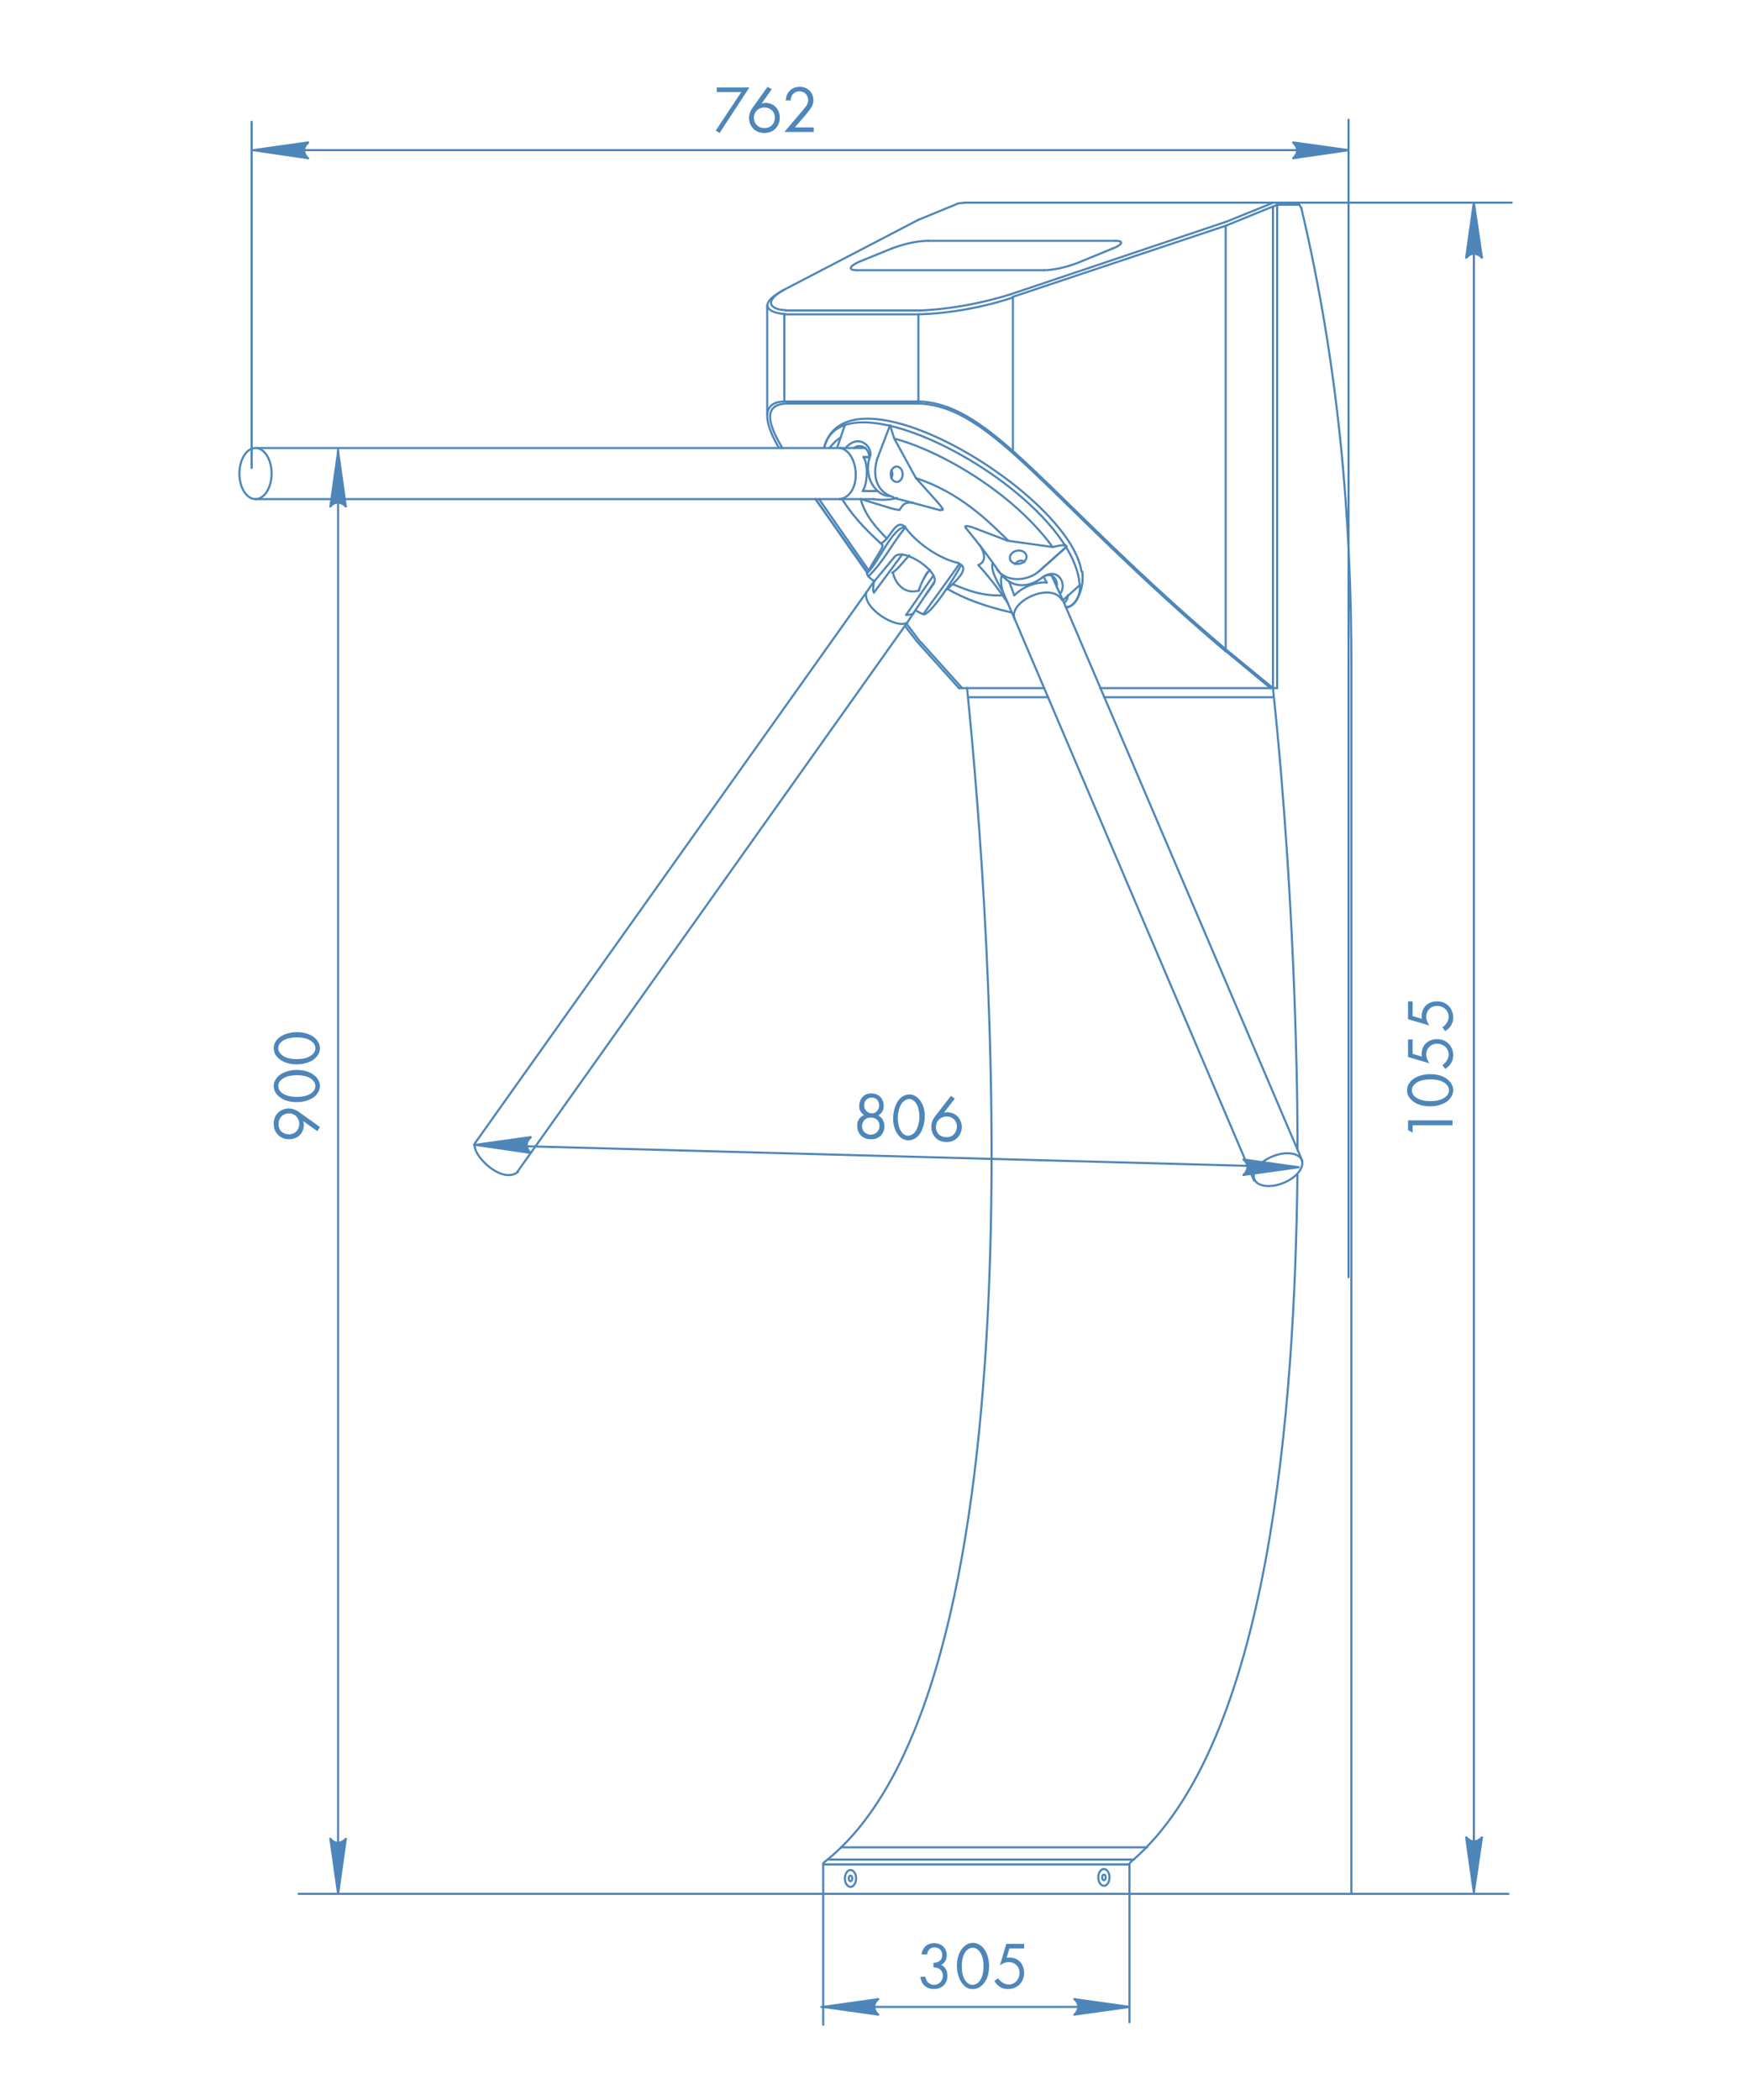 <?xml version="1.0" encoding="utf-8"?>
<!-- Generator: Adobe Illustrator 23.0.3, SVG Export Plug-In . SVG Version: 6.00 Build 0)  -->
<svg version="1.1" id="Слой_1" xmlns="http://www.w3.org/2000/svg" xmlns:xlink="http://www.w3.org/1999/xlink" x="0px" y="0px"
	 viewBox="0 0 500 600" style="enable-background:new 0 0 500 600;" xml:space="preserve">
<style type="text/css">
	.st0{fill:none;stroke:#4E86B9;stroke-width:0.6;stroke-linecap:round;stroke-linejoin:round;stroke-miterlimit:10;}
	.st1{enable-background:new    ;}
	.st2{fill:#4E86B9;}
</style>
<g>
	<line class="st0" x1="267.8" y1="143.4" x2="261.7" y2="136.6"/>
	<line class="st0" x1="261.7" y1="136.6" x2="255.5" y2="125.3"/>
	<line class="st0" x1="304.4" y1="155.8" x2="304.1" y2="155.7"/>
	<line class="st0" x1="304.6" y1="156.3" x2="304.6" y2="156"/>
	<line class="st0" x1="304.6" y1="156" x2="304.4" y2="155.8"/>
	<line class="st0" x1="304.4" y1="155.8" x2="304.6" y2="156"/>
	<line class="st0" x1="304.6" y1="156" x2="304.6" y2="156.3"/>
	<line class="st0" x1="304.6" y1="156.3" x2="304.4" y2="156.5"/>
	<line class="st0" x1="304.4" y1="156.5" x2="297" y2="163.1"/>
	<line class="st0" x1="260.9" y1="175.3" x2="259.2" y2="177.9"/>
	<line class="st0" x1="247.5" y1="169.3" x2="249.8" y2="166"/>
	<line class="st0" x1="262.4" y1="89.8" x2="262.4" y2="114.7"/>
	<line class="st0" x1="263.2" y1="183.6" x2="274.9" y2="196.6"/>
	<line class="st0" x1="274" y1="196.6" x2="262.1" y2="183.4"/>
	<line class="st0" x1="241.4" y1="121.4" x2="239.2" y2="127.9"/>
	<line class="st0" x1="286.5" y1="170.1" x2="286.3" y2="170.1"/>
	<line class="st0" x1="287.9" y1="154.5" x2="279" y2="151.1"/>
	<line class="st0" x1="303.7" y1="171.5" x2="308.6" y2="167.1"/>
	<line class="st0" x1="262.4" y1="115.3" x2="225.2" y2="115.3"/>
	<line class="st0" x1="317.9" y1="71" x2="308.9" y2="74.7"/>
	<line class="st0" x1="289.4" y1="84.8" x2="289.4" y2="128.8"/>
	<line class="st0" x1="224.4" y1="88.7" x2="263" y2="88.7"/>
	<line class="st0" x1="288.7" y1="84.1" x2="350.5" y2="63.3"/>
	<line class="st0" x1="350.5" y1="63.3" x2="363.8" y2="57.9"/>
	<line class="st0" x1="289.4" y1="84.8" x2="350.2" y2="64.5"/>
	<line class="st0" x1="363.7" y1="196.6" x2="363.7" y2="59.1"/>
	<line class="st0" x1="259.2" y1="177.9" x2="147.9" y2="334.7"/>
	<line class="st0" x1="223.8" y1="82.9" x2="262.4" y2="62.8"/>
	<line class="st0" x1="262.4" y1="62.8" x2="273.6" y2="58.2"/>
	<line class="st0" x1="224.1" y1="114.7" x2="224.1" y2="89.8"/>
	<line class="st0" x1="262.4" y1="89.8" x2="224.1" y2="89.8"/>
	<line class="st0" x1="264" y1="165.2" x2="264.9" y2="163.6"/>
	<line class="st0" x1="240" y1="142.6" x2="73" y2="142.6"/>
	<line class="st0" x1="250.5" y1="140.3" x2="246.5" y2="140.3"/>
	<line class="st0" x1="248.2" y1="130.6" x2="246.7" y2="130.6"/>
	<line class="st0" x1="246.7" y1="130.6" x2="248.2" y2="130.6"/>
	<line class="st0" x1="289.8" y1="170.1" x2="288.3" y2="166.1"/>
	<line class="st0" x1="299.1" y1="166.5" x2="298.3" y2="165"/>
	<line class="st0" x1="350.2" y1="185.5" x2="350.2" y2="64.5"/>
	<line class="st0" x1="350.2" y1="64.5" x2="364.9" y2="58.5"/>
	<line class="st0" x1="240.1" y1="128" x2="73.3" y2="128"/>
	<line class="st0" x1="247.3" y1="128" x2="240.1" y2="128"/>
	<line class="st0" x1="249.4" y1="142.6" x2="240" y2="142.6"/>
	<line class="st0" x1="254.8" y1="71" x2="245.7" y2="74.7"/>
	<line class="st0" x1="219.2" y1="118.3" x2="219.2" y2="87.1"/>
	<line class="st0" x1="262.4" y1="114.7" x2="224.1" y2="114.7"/>
	<line class="st0" x1="250.6" y1="131.2" x2="254.3" y2="121.5"/>
	<line class="st0" x1="268.7" y1="145.8" x2="255.2" y2="142.2"/>
	<line class="st0" x1="247.8" y1="163.4" x2="233" y2="142.6"/>
	<line class="st0" x1="264.4" y1="170.1" x2="266.7" y2="166.9"/>
	<line class="st0" x1="303.7" y1="171.5" x2="300.5" y2="164.5"/>
	<line class="st0" x1="298.3" y1="77.2" x2="244.8" y2="77.2"/>
	<line class="st0" x1="289.8" y1="176.6" x2="286.5" y2="169"/>
	<line class="st0" x1="300.8" y1="156.3" x2="287.9" y2="154.5"/>
	<line class="st0" x1="304.4" y1="156.5" x2="297" y2="163.1"/>
	<line class="st0" x1="363.7" y1="196.6" x2="350.2" y2="185.5"/>
	<line class="st0" x1="318.7" y1="68.8" x2="265.2" y2="68.8"/>
	<line class="st0" x1="135.8" y1="326.5" x2="247.5" y2="169.3"/>
	<line class="st0" x1="372.1" y1="331.7" x2="303.7" y2="171.5"/>
	<line class="st0" x1="358.3" y1="337.3" x2="289.8" y2="176.6"/>
	<line class="st0" x1="324" y1="531.3" x2="236.8" y2="531.3"/>
	<line class="st0" x1="327.8" y1="527.8" x2="240.3" y2="527.8"/>
	<line class="st0" x1="322.7" y1="532.7" x2="235.2" y2="532.7"/>
	<line class="st0" x1="274" y1="196.6" x2="298.4" y2="196.6"/>
	<line class="st0" x1="299.5" y1="199.2" x2="276.7" y2="199.2"/>
	<line class="st0" x1="386.1" y1="191.4" x2="386.1" y2="541.1"/>
	<line class="st0" x1="386.1" y1="541.1" x2="235.2" y2="541.1"/>
	<line class="st0" x1="370.8" y1="57.9" x2="275.4" y2="57.9"/>
	<line class="st0" x1="364.9" y1="58.5" x2="364.9" y2="196.6"/>
	<line class="st0" x1="371.3" y1="58.5" x2="364.9" y2="58.5"/>
	<path class="st0" d="M254.8,71c2.1-0.8,6.4-2.2,10.5-2.2"/>
	<path class="st0" d="M245.7,74.7c-3.3,1.4-3.3,2.5-1,2.5"/>
	<path class="st0" d="M298.3,77.2c3.5,0,8.1-1.4,10.6-2.5"/>
	<path class="st0" d="M318.7,68.8c3.2,0,1,1.6-0.8,2.2"/>
	<path class="st0" d="M273.6,58.2c0.5-0.2,1-0.2,1.7-0.2"/>
	<ellipse class="st0" cx="73" cy="135.3" rx="4.6" ry="7.3"/>
	<path class="st0" d="M135.8,326.5c-1.6,3,7.6,12.2,12.2,8.3"/>
	
		<ellipse transform="matrix(0.927 -0.375 0.375 0.927 -98.693 161.111)" class="st0" cx="365.1" cy="334.4" rx="7.3" ry="4.1"/>
	<path class="st0" d="M224.4,114.7c-9,0-4,9.5-1.9,13.2"/>
	<path class="st0" d="M225.1,115.3c-9,0-3.7,9-1.6,12.7"/>
	<path class="st0" d="M262.4,89.8c9-0.2,18.9-2.1,27-4.8"/>
	<path class="st0" d="M263,88.7c8.4-0.3,18.1-2.2,25.7-4.6"/>
	<path class="st0" d="M223.8,82.9c-6.4,3.7-2.7,5.7,0.6,5.7"/>
	<path class="st0" d="M223.8,82.9c-8.4,4.6-3.2,6.7,0.5,6.8"/>
	<path class="st0" d="M262.4,114.7c21.1,0.6,36.8,27.5,87.8,70.8"/>
	<path class="st0" d="M276.3,196.6c6.7,65.9,23.3,285-40.6,335.3"/>
	<line class="st0" x1="322.7" y1="532.7" x2="322.7" y2="541.1"/>
	<path class="st0" d="M322.7,532.7c0-0.5,0.3-0.6,0.5-0.8"/>
	<line class="st0" x1="235.2" y1="532.7" x2="235.2" y2="541.1"/>
	<path class="st0" d="M235.2,532.7c0-0.5,0.3-0.6,0.5-0.8"/>
	<ellipse class="st0" cx="243" cy="536.7" rx="1.6" ry="2.4"/>
	<ellipse class="st0" cx="243" cy="536.7" rx="0.5" ry="0.8"/>
	<ellipse class="st0" cx="315.4" cy="536.4" rx="1.6" ry="2.4"/>
	<ellipse class="st0" cx="315.4" cy="536.4" rx="0.5" ry="0.8"/>
	<path class="st0" d="M262.4,115.3c21.1,0.6,36.8,27.5,87.8,70.8"/>
	<path class="st0" d="M255.5,125.3c13.2,3.5,33.8,15.4,45.1,30.8"/>
	<path class="st0" d="M235.5,127.9c5.4-23,72.1,14,73,39.7"/>
	<path class="st0" d="M235.5,127.7c7.1-24.9,70.3,13.7,73.5,35.6"/>
	<path class="st0" d="M308.6,167.4c0,3.3-1.7,6-4,6"/>
	<path class="st0" d="M309.2,163.3c0.8,5.1-2.1,10.3-4.6,10.3"/>
	<path class="st0" d="M261.7,136.6c12.5,4.1,20.6,12.2,26.4,17.9"/>
	<path class="st0" d="M240.6,142.6c4.1,6.5,8.6,10.3,11.4,13"/>
	<path class="st0" d="M245.9,142.6c1.3,4.8,4.6,8.3,7.5,11.3"/>
	<path class="st0" d="M270.6,168.2c5.1,3,11.1,5.1,18.4,6.8"/>
	<path class="st0" d="M272.2,166.9c3.8,1.6,8.4,3.5,14.3,3.2"/>
	<line class="st0" x1="255.5" y1="125.3" x2="254.3" y2="121.5"/>
	<path class="st0" d="M267.8,143.4c1.9,2.2,1.9,2.5,1,2.2"/>
	<path class="st0" d="M250.6,131.2c-1.7,5.9,0.8,9.8,4.6,10.8"/>
	<path class="st0" d="M240.1,128c5.6,1.3,6.2,13.7-0.2,14.6"/>
	<path class="st0" d="M237,128c1.3-1.6,1.9-2.2,3.2-3"/>
	<path class="st0" d="M241.6,128c4-4.6,8.3,0.2,6.8,2.9"/>
	<path class="st0" d="M248.4,130.9c-1.7,5.7,2.1,10.8,5.6,10.8"/>
	<path class="st0" d="M246.7,130.6c1.3,1.7,1.3,7.3-0.2,9.7"/>
	<path class="st0" d="M244,128c1.6-1.3,4.4-0.3,4.4,2.9"/>
	<path class="st0" d="M246,142.6c5.4,1.6,10.8,3.5,11,3"/>
	<path class="st0" d="M257,145.7c1.1-1.6,1.3-2.2,3.8-2.1"/>
	<path class="st0" d="M249.5,142.6c2.1,0.3,4.4,0.3,6.8-0.3"/>
	<ellipse class="st0" cx="256.2" cy="135.5" rx="1.7" ry="2.2"/>
	<path class="st0" d="M254.6,134.4c0.5,0.5,0.5,1.6,0,2.2"/>
	<path class="st0" d="M289.8,176.6c-1.4-4.9,10.6-10.5,13.7-5.1"/>
	<path class="st0" d="M287.9,172.2c-3.2-4.8-6.4-8.6-8.4-10.8"/>
	<path class="st0" d="M280,155.8c2.4,4,0.5,5.1-0.3,5.6"/>
	<path class="st0" d="M289.8,170.1c2.2-2.2,5.6-3.8,9.2-3.7"/>
	<path class="st0" d="M305.1,170.1c0,0.6-0.3,1.7-1.1,2.2"/>
	<path class="st0" d="M302.9,169.6c2.1-2.5-0.5-7.9-5.1-4.6"/>
	<path class="st0" d="M297.8,165c-3.2,2.5-8.7,4.1-12.7-2.2"/>
	<path class="st0" d="M301.9,167.7c0.5-1.6-1.1-4.8-4.1-2.7"/>
	<path class="st0" d="M300.8,156.3c1.3-0.3,3-0.8,3.7-0.3"/>
	<path class="st0" d="M276,150.9c3.3,4,7.5,9.5,8.9,11.7"/>
	<path class="st0" d="M279,151.1c-1.1-0.5-4-1.4-3-0.2"/>
	<path class="st0" d="M297,163.1c-3.2,2.9-9.2,3.5-12.1-0.3"/>
	<path class="st0" d="M286.5,169c-0.6-2.1-0.6-3.8-0.3-4.4"/>
	<path class="st0" d="M286.5,169c-3.7-6.2-3-7.5-2.9-8.1"/>
	
		<ellipse transform="matrix(0.985 -0.174 0.174 0.985 -23.241 52.901)" class="st0" cx="290.8" cy="159.3" rx="2.4" ry="1.9"/>
	<path class="st0" d="M290,161.2c0.6-1,2.1-1.4,2.7-0.6"/>
	<path class="st0" d="M247.5,169.3c-1,4.6,8.7,10.5,11.7,8.6"/>
	<path class="st0" d="M234,142.6c3.8,5.4,9,13,14.1,20.2"/>
	<path class="st0" d="M233,142.6c6.4,9,9,13,14.6,20.8"/>
	<path class="st0" d="M259,178.2c1.6,2.1,3.2,4.3,4.1,5.4"/>
	<path class="st0" d="M258.6,178.8c1.1,1.6,2.5,3.3,3.5,4.6"/>
	<line class="st0" x1="249.7" y1="169.3" x2="257.8" y2="158.4"/>
	<line class="st0" x1="258.9" y1="175.7" x2="266.7" y2="164.4"/>
	<path class="st0" d="M249.7,169.3c-0.5-0.6,0-2.7,0-3.3"/>
	<path class="st0" d="M258.9,175.7c1,0,1.3-0.2,2.1-0.3"/>
	<path class="st0" d="M255.5,159.2c2.2-3.2,13.5,4.3,11.3,7.5"/>
	<line class="st0" x1="266.8" y1="166.5" x2="260.9" y2="175.3"/>
	<line class="st0" x1="255.5" y1="159.2" x2="249.8" y2="166.1"/>
	<path class="st0" d="M251.7,155.3c2.9-1.6,4.1-7,6.7-4.9"/>
	<path class="st0" d="M258.4,150.3c2.9,4.4,9.8,9.4,15.6,10.6"/>
	<path class="st0" d="M274.1,161.1c3.3,1.4-1.6,5.4-3.5,7.3"/>
	<path class="st0" d="M252.1,155.7c0.6,0.5-2.5,4.3-4.1,7.8"/>
	<path class="st0" d="M258.7,150.6c-4.6,5.9-6,9.5-10.6,14.1"/>
	<path class="st0" d="M274.1,161.1c-2.9,4.3-7.6,10.5-10.3,14.4"/>
	<path class="st0" d="M274.6,161.4c-2.2,4.4-9.2,14.8-10.8,14.1"/>
	<path class="st0" d="M255.1,163.6c1,4.1,4.1,6.2,7.5,5.1"/>
	<path class="st0" d="M254.9,163.6c1.3-0.5,3.2-3.2,4.9-4.9"/>
	<path class="st0" d="M262.5,168.8c0.6-2.2,2.1-4.9,3.2-6"/>
	<path class="st0" d="M247.8,163.4c-0.5,0.8,0.8,1.9,2.1,2.7"/>
	<path class="st0" d="M263.8,175.5c-0.8-0.3-1.7-0.8-2.2-1.1"/>
	<path class="st0" d="M258.7,150.6c-3.7,0-7.5,9.8-10.8,13"/>
	<line class="st0" x1="350.2" y1="186" x2="363" y2="196.6"/>
	<line class="st0" x1="314.3" y1="196.6" x2="364.9" y2="196.6"/>
	<line class="st0" x1="363.8" y1="199.2" x2="315.4" y2="199.2"/>
	<path class="st0" d="M363.7,196.6c7,65.9,7.1,126.9,7,131.9"/>
	<path class="st0" d="M370.7,335.7c-0.8,66.7-7.8,162.3-47.5,196.2"/>
	<path class="st0" d="M371.8,59.4c10.6,44.9,14.4,88.4,14.3,131.9"/>
	<line class="st0" x1="371.8" y1="59.4" x2="370.8" y2="57.9"/>
</g>
<line class="st0" x1="371.1" y1="57.9" x2="431.9" y2="57.9"/>
<line class="st0" x1="386.1" y1="541.1" x2="431" y2="541.1"/>
<line class="st0" x1="421.1" y1="57.9" x2="421.1" y2="541.1"/>
<line class="st0" x1="269.4" y1="541.1" x2="85.3" y2="541.1"/>
<line class="st0" x1="96.6" y1="128.5" x2="96.6" y2="541.1"/>
<g class="st1">
	<path class="st2" d="M403.6,321.5v2.1l-1.3-0.7v-2.8H415v1.4H403.6z"/>
	<path class="st2" d="M413.3,314.8c-1.2,0.8-2.9,1.3-4.7,1.3s-3.4-0.4-4.7-1.3c-1.4-1-1.9-2.2-1.9-3.3c0-1,0.5-2.3,1.9-3.3
		c1.2-0.8,2.9-1.3,4.7-1.3s3.5,0.4,4.7,1.3c1.4,1,1.9,2.2,1.9,3.3C415.2,312.5,414.7,313.8,413.3,314.8z M404.8,313.7
		c1.1,0.7,2.5,0.9,3.9,0.9s2.8-0.2,3.9-0.9c1.1-0.7,1.4-1.5,1.4-2.2c0-0.6-0.3-1.5-1.4-2.2c-1.1-0.7-2.5-0.9-3.9-0.9
		s-2.8,0.2-3.9,0.9c-1.1,0.7-1.4,1.5-1.4,2.2C403.4,312.2,403.7,313.1,404.8,313.7z"/>
	<path class="st2" d="M403.6,297v4.1l2.7,0.8c-0.1-0.2-0.1-0.5-0.1-0.8c0-2.6,1.9-4.2,4.4-4.2c2.8,0,4.6,2.1,4.6,4.6
		c0,1-0.3,2-1,2.8c-0.3,0.4-0.8,0.8-1.3,1.1l-0.8-1.1c0.4-0.2,0.7-0.5,1-0.9c0.4-0.5,0.8-1.2,0.8-2.1c0-1.8-1.5-3.1-3.3-3.1
		c-1.8,0-3.1,1.3-3.1,3.1c0,0.5,0.1,1.3,0.9,2.5l-6.1-1.8V297H403.6z"/>
	<path class="st2" d="M403.6,286.2v4.1l2.7,0.8c-0.1-0.2-0.1-0.5-0.1-0.8c0-2.6,1.9-4.2,4.4-4.2c2.8,0,4.6,2.1,4.6,4.6
		c0,1-0.3,2-1,2.8c-0.3,0.4-0.8,0.8-1.3,1.1l-0.8-1.1c0.4-0.2,0.7-0.5,1-0.9c0.4-0.5,0.8-1.2,0.8-2.1c0-1.8-1.5-3.1-3.3-3.1
		c-1.8,0-3.1,1.3-3.1,3.1c0,0.5,0.1,1.3,0.9,2.5l-6.1-1.8v-5.1H403.6z"/>
</g>
<g class="st1">
	<path class="st2" d="M90.7,323.2l-4.1-2.9c0.1,0.4,0.2,0.7,0.2,1.1c0,2.4-1.8,4.1-4.2,4.1c-2.5,0-4.4-1.8-4.4-4.4
		c0-3,2.3-4.4,4.3-4.4c0.5,0,1.6,0.1,2.9,1l6,4.3L90.7,323.2z M82.6,324.1c1.7,0,2.9-1.3,2.9-3s-1.3-3-2.9-3c-1.7,0-3,1.2-3,3
		C79.5,322.9,80.8,324.1,82.6,324.1z"/>
	<path class="st2" d="M89.5,313.6c-1.2,0.8-2.9,1.3-4.7,1.3s-3.4-0.4-4.7-1.3c-1.4-1-1.9-2.2-1.9-3.3c0-1,0.5-2.3,1.9-3.3
		c1.2-0.8,2.9-1.3,4.7-1.3s3.4,0.4,4.7,1.3c1.4,1,1.9,2.2,1.9,3.3C91.4,311.3,90.9,312.6,89.5,313.6z M80.9,312.5
		c1.1,0.7,2.5,0.9,3.9,0.9c1.3,0,2.8-0.2,3.9-0.9c1.1-0.7,1.4-1.5,1.4-2.2c0-0.6-0.3-1.5-1.4-2.2c-1.1-0.7-2.5-0.9-3.9-0.9
		c-1.3,0-2.8,0.2-3.9,0.9c-1.1,0.7-1.4,1.5-1.4,2.2C79.5,311,79.9,311.9,80.9,312.5z"/>
	<path class="st2" d="M89.5,302.8c-1.2,0.8-2.9,1.3-4.7,1.3s-3.4-0.4-4.7-1.3c-1.4-1-1.9-2.2-1.9-3.3s0.5-2.3,1.9-3.3
		c1.2-0.8,2.9-1.3,4.7-1.3s3.4,0.4,4.7,1.3c1.4,1,1.9,2.2,1.9,3.3S90.9,301.8,89.5,302.8z M80.9,301.7c1.1,0.7,2.5,0.9,3.9,0.9
		c1.3,0,2.8-0.2,3.9-0.9c1.1-0.7,1.4-1.5,1.4-2.2s-0.3-1.5-1.4-2.2c-1.1-0.7-2.5-0.9-3.9-0.9c-1.3,0-2.8,0.2-3.9,0.9
		c-1.1,0.7-1.4,1.5-1.4,2.2S79.9,301,80.9,301.7z"/>
</g>
<g id="XMLID_2_">
	<g>
		<path class="st2" d="M421.1,57.9l2.2,15.7c0,0-2.2-2.5-4.4,0L421.1,57.9z"/>
	</g>
	<g>
		<line class="st0" x1="421.1" y1="57.9" x2="418.9" y2="73.6"/>
		<line class="st0" x1="421.1" y1="57.9" x2="423.4" y2="73.6"/>
		<path class="st0" d="M423.4,73.6c0,0-2.2-2.5-4.4,0"/>
	</g>
</g>
<g id="XMLID_3_">
	<g>
		<path class="st2" d="M421.1,540.7l2.2-15.7c0,0-2.2,2.5-4.4,0L421.1,540.7z"/>
	</g>
	<g>
		<line class="st0" x1="421.1" y1="540.7" x2="418.9" y2="525"/>
		<line class="st0" x1="421.1" y1="540.7" x2="423.4" y2="525"/>
		<path class="st0" d="M423.4,525c0,0-2.2,2.5-4.4,0"/>
	</g>
</g>
<g id="XMLID_4_">
	<g>
		<path class="st2" d="M96.6,541.1l2.2-15.7c0,0-2.2,2.5-4.4,0L96.6,541.1z"/>
	</g>
	<g>
		<line class="st0" x1="96.6" y1="541.1" x2="94.4" y2="525.4"/>
		<line class="st0" x1="96.6" y1="541.1" x2="98.8" y2="525.4"/>
		<path class="st0" d="M98.8,525.4c0,0-2.2,2.5-4.4,0"/>
	</g>
</g>
<g id="XMLID_5_">
	<g>
		<path class="st2" d="M96.6,129l2.2,15.7c0,0-2.2-2.5-4.4,0L96.6,129z"/>
	</g>
	<g>
		<line class="st0" x1="96.6" y1="129" x2="94.4" y2="144.7"/>
		<line class="st0" x1="96.6" y1="129" x2="98.8" y2="144.7"/>
		<path class="st0" d="M98.8,144.7c0,0-2.2-2.5-4.4,0"/>
	</g>
</g>
<line class="st0" x1="385.3" y1="34.2" x2="385.3" y2="364.9"/>
<line class="st0" x1="71.9" y1="34.8" x2="71.9" y2="133.7"/>
<line class="st0" x1="385.3" y1="42.9" x2="71.9" y2="42.9"/>
<g class="st1">
	<path class="st2" d="M211.8,26.3h-7V25h9.3l-8.5,13l-1.1-0.7L211.8,26.3z"/>
	<path class="st2" d="M220.5,25.5l-2.9,4.1c0.4-0.1,0.7-0.2,1.1-0.2c2.4,0,4.1,1.8,4.1,4.2c0,2.5-1.8,4.4-4.4,4.4
		c-3,0-4.4-2.3-4.4-4.3c0-0.5,0.1-1.6,1-2.9l4.3-6L220.5,25.5z M221.4,33.6c0-1.7-1.3-2.9-3-2.9s-3,1.3-3,2.9c0,1.7,1.2,3,3,3
		C220.2,36.6,221.4,35.3,221.4,33.6z"/>
	<path class="st2" d="M224.1,37.7l4.6-5.4c0.3-0.4,1.2-1.4,1.5-1.8c0.6-0.8,0.7-1.4,0.7-1.9c0-1.4-1-2.5-2.5-2.5
		c-0.9,0-1.6,0.4-2.1,1.1c-0.2,0.4-0.4,0.9-0.4,1.5h-1.4c0.1-1.3,0.5-2.1,1-2.6c0.5-0.6,1.4-1.3,3-1.3c2.2,0,3.9,1.6,3.9,3.8
		c0,0.9-0.2,1.6-1,2.7c-0.5,0.7-1.2,1.5-1.7,2.1l-2.6,3h5.4v1.3H224.1z"/>
</g>
<g id="XMLID_7_">
	<g>
		<path class="st2" d="M385.3,42.9l-15.7,2.2c0,0,2.5-2.2,0-4.4L385.3,42.9z"/>
	</g>
	<g>
		<line class="st0" x1="385.3" y1="42.9" x2="369.5" y2="40.7"/>
		<line class="st0" x1="385.3" y1="42.9" x2="369.5" y2="45.2"/>
		<path class="st0" d="M369.5,45.2c0,0,2.5-2.2,0-4.4"/>
	</g>
</g>
<g id="XMLID_6_">
	<g>
		<path class="st2" d="M72.3,42.9L88,45.2c0,0-2.5-2.2,0-4.4L72.3,42.9z"/>
	</g>
	<g>
		<line class="st0" x1="72.3" y1="42.9" x2="88" y2="40.7"/>
		<line class="st0" x1="72.3" y1="42.9" x2="88" y2="45.2"/>
		<path class="st0" d="M88,45.2c0,0-2.5-2.2,0-4.4"/>
	</g>
</g>
<line class="st0" x1="322.7" y1="540.8" x2="322.7" y2="577.8"/>
<line class="st0" x1="235.2" y1="541.5" x2="235.2" y2="578.5"/>
<line class="st0" x1="322.7" y1="573.4" x2="234.7" y2="573.4"/>
<g class="st1">
	<path class="st2" d="M263.3,558.6c0-0.7,0.3-1.4,0.6-1.9c0.8-1.3,2.2-1.5,3-1.5c2.4,0,3.6,1.7,3.6,3.4c0,0.9-0.3,2.2-1.6,2.8
		c0.4,0.2,1.8,0.9,1.8,3.1c0,2.4-1.7,3.8-3.9,3.8c-1.3,0-2.9-0.6-3.5-2.2c-0.2-0.5-0.3-0.9-0.3-1.3h1.4c0.1,0.5,0.2,0.9,0.5,1.3
		c0.4,0.6,1.2,1,2,1c1.4,0,2.5-1.2,2.5-2.6c0-0.7-0.3-1.7-1.3-2.1c-0.4-0.2-1-0.3-1.4-0.3v-1.3c0.5,0,1-0.1,1.4-0.3
		c0.4-0.2,1.1-0.7,1.1-1.9c0-1.1-0.6-2.2-2.2-2.2c-0.5,0-1.1,0.1-1.6,0.7c-0.2,0.3-0.5,0.8-0.5,1.3H263.3z"/>
	<path class="st2" d="M274.7,566.4c-0.8-1.2-1.3-2.9-1.3-4.7s0.4-3.4,1.3-4.7c1-1.4,2.2-1.9,3.3-1.9c1,0,2.3,0.5,3.3,1.9
		c0.8,1.2,1.3,2.9,1.3,4.7s-0.4,3.5-1.3,4.7c-1,1.4-2.2,1.9-3.3,1.9C276.9,568.4,275.7,567.9,274.7,566.4z M275.7,557.9
		c-0.7,1.1-0.9,2.5-0.9,3.9s0.2,2.8,0.9,3.9c0.7,1.1,1.5,1.4,2.2,1.4c0.6,0,1.5-0.3,2.2-1.4c0.7-1.1,0.9-2.5,0.9-3.9
		s-0.2-2.8-0.9-3.9c-0.7-1.1-1.5-1.4-2.2-1.4C277.3,556.5,276.4,556.8,275.7,557.9z"/>
	<path class="st2" d="M292.5,556.7h-4.1l-0.8,2.7c0.2-0.1,0.5-0.1,0.8-0.1c2.6,0,4.2,1.9,4.2,4.4c0,2.8-2.1,4.6-4.6,4.6
		c-1,0-2-0.3-2.8-1c-0.4-0.3-0.8-0.8-1.1-1.3l1.1-0.8c0.2,0.4,0.5,0.7,0.9,1c0.5,0.4,1.2,0.8,2.1,0.8c1.8,0,3.1-1.5,3.1-3.3
		c0-1.8-1.3-3.1-3.1-3.1c-0.5,0-1.3,0.1-2.5,0.9l1.8-6.1h5.1V556.7z"/>
</g>
<g id="XMLID_8_">
	<g>
		<path class="st2" d="M322.7,573.4l-15.7,2.2c0,0,2.5-2.2,0-4.4L322.7,573.4z"/>
	</g>
	<g>
		<line class="st0" x1="322.7" y1="573.4" x2="307" y2="571.2"/>
		<line class="st0" x1="322.7" y1="573.4" x2="307" y2="575.6"/>
		<path class="st0" d="M307,575.6c0,0,2.5-2.2,0-4.4"/>
	</g>
</g>
<g id="XMLID_1_">
	<g>
		<path class="st2" d="M235.2,573.4l15.7,2.2c0,0-2.5-2.2,0-4.4L235.2,573.4z"/>
	</g>
	<g>
		<line class="st0" x1="235.2" y1="573.4" x2="250.9" y2="571.2"/>
		<line class="st0" x1="235.2" y1="573.4" x2="250.9" y2="575.6"/>
		<path class="st0" d="M250.9,575.6c0,0-2.5-2.2,0-4.4"/>
	</g>
</g>
<line class="st0" x1="371" y1="333.5" x2="135.4" y2="327.1"/>
<g class="st1">
	<path class="st2" d="M252.7,321.9c-0.1,2-1.4,3.7-4,3.6c-2.6-0.1-3.8-1.9-3.8-3.9c0-1.4,0.7-2.5,2-3c-1-0.6-1.5-1.7-1.4-2.8
		c0.1-1.8,1.3-3.5,3.6-3.4s3.4,1.8,3.4,3.6c0,1.2-0.6,2.2-1.6,2.7C252.1,319.3,252.7,320.5,252.7,321.9z M251.3,321.8
		c0-1.4-0.9-2.5-2.4-2.5c-1.4-0.1-2.5,0.9-2.6,2.3c-0.1,1.4,0.9,2.5,2.4,2.6C250.2,324.2,251.2,323.2,251.3,321.8z M251.2,315.9
		c0-1.4-0.9-2.3-2.1-2.3c-1.2,0-2.2,0.8-2.2,2.2c0,1.3,0.9,2.2,2.1,2.3S251.1,317.2,251.2,315.9z"/>
	<path class="st2" d="M256.3,323.8c-0.8-1.2-1.2-2.9-1.1-4.7c0.1-1.8,0.6-3.4,1.4-4.6c1-1.4,2.3-1.8,3.3-1.8s2.3,0.6,3.2,2
		c0.8,1.2,1.2,2.9,1.1,4.7s-0.6,3.4-1.4,4.6c-1,1.4-2.3,1.8-3.3,1.8S257.2,325.3,256.3,323.8z M257.6,315.3c-0.7,1.1-1,2.5-1.1,3.8
		c0,1.3,0.2,2.8,0.8,3.9c0.6,1.1,1.5,1.5,2.1,1.5s1.5-0.3,2.2-1.3c0.7-1.1,1-2.5,1.1-3.8c0-1.3-0.2-2.8-0.8-3.9
		c-0.6-1.1-1.5-1.5-2.1-1.5S258.4,314.3,257.6,315.3z"/>
	<path class="st2" d="M272.8,313.9l-3.1,4c0.4-0.1,0.7-0.1,1.1-0.1c2.4,0.1,4,2,4,4.3c-0.1,2.5-2,4.3-4.5,4.2
		c-3-0.1-4.3-2.5-4.2-4.5c0-0.5,0.1-1.6,1.1-2.9l4.5-5.8L272.8,313.9z M273.4,322c0.1-1.7-1.2-3-2.9-3s-3,1.2-3.1,2.8
		c-0.1,1.7,1.1,3.1,2.9,3.1C272.1,325,273.3,323.7,273.4,322z"/>
</g>
<g id="XMLID_10_">
	<g>
		<path class="st2" d="M371,333.5l-15.7,2.2c0,0,2.5-2.2,0-4.4L371,333.5z"/>
	</g>
	<g>
		<line class="st0" x1="371" y1="333.5" x2="355.3" y2="331.3"/>
		<line class="st0" x1="371" y1="333.5" x2="355.3" y2="335.7"/>
		<path class="st0" d="M355.3,335.7c0,0,2.5-2.2,0-4.4"/>
	</g>
</g>
<g id="XMLID_9_">
	<g>
		<path class="st2" d="M135.8,327.1l15.7,2.2c0,0-2.5-2.2,0-4.4L135.8,327.1z"/>
	</g>
	<g>
		<line class="st0" x1="135.8" y1="327.1" x2="151.6" y2="324.9"/>
		<line class="st0" x1="135.8" y1="327.1" x2="151.6" y2="329.4"/>
		<path class="st0" d="M151.6,329.4c0,0-2.5-2.2,0-4.4"/>
	</g>
</g>
</svg>

